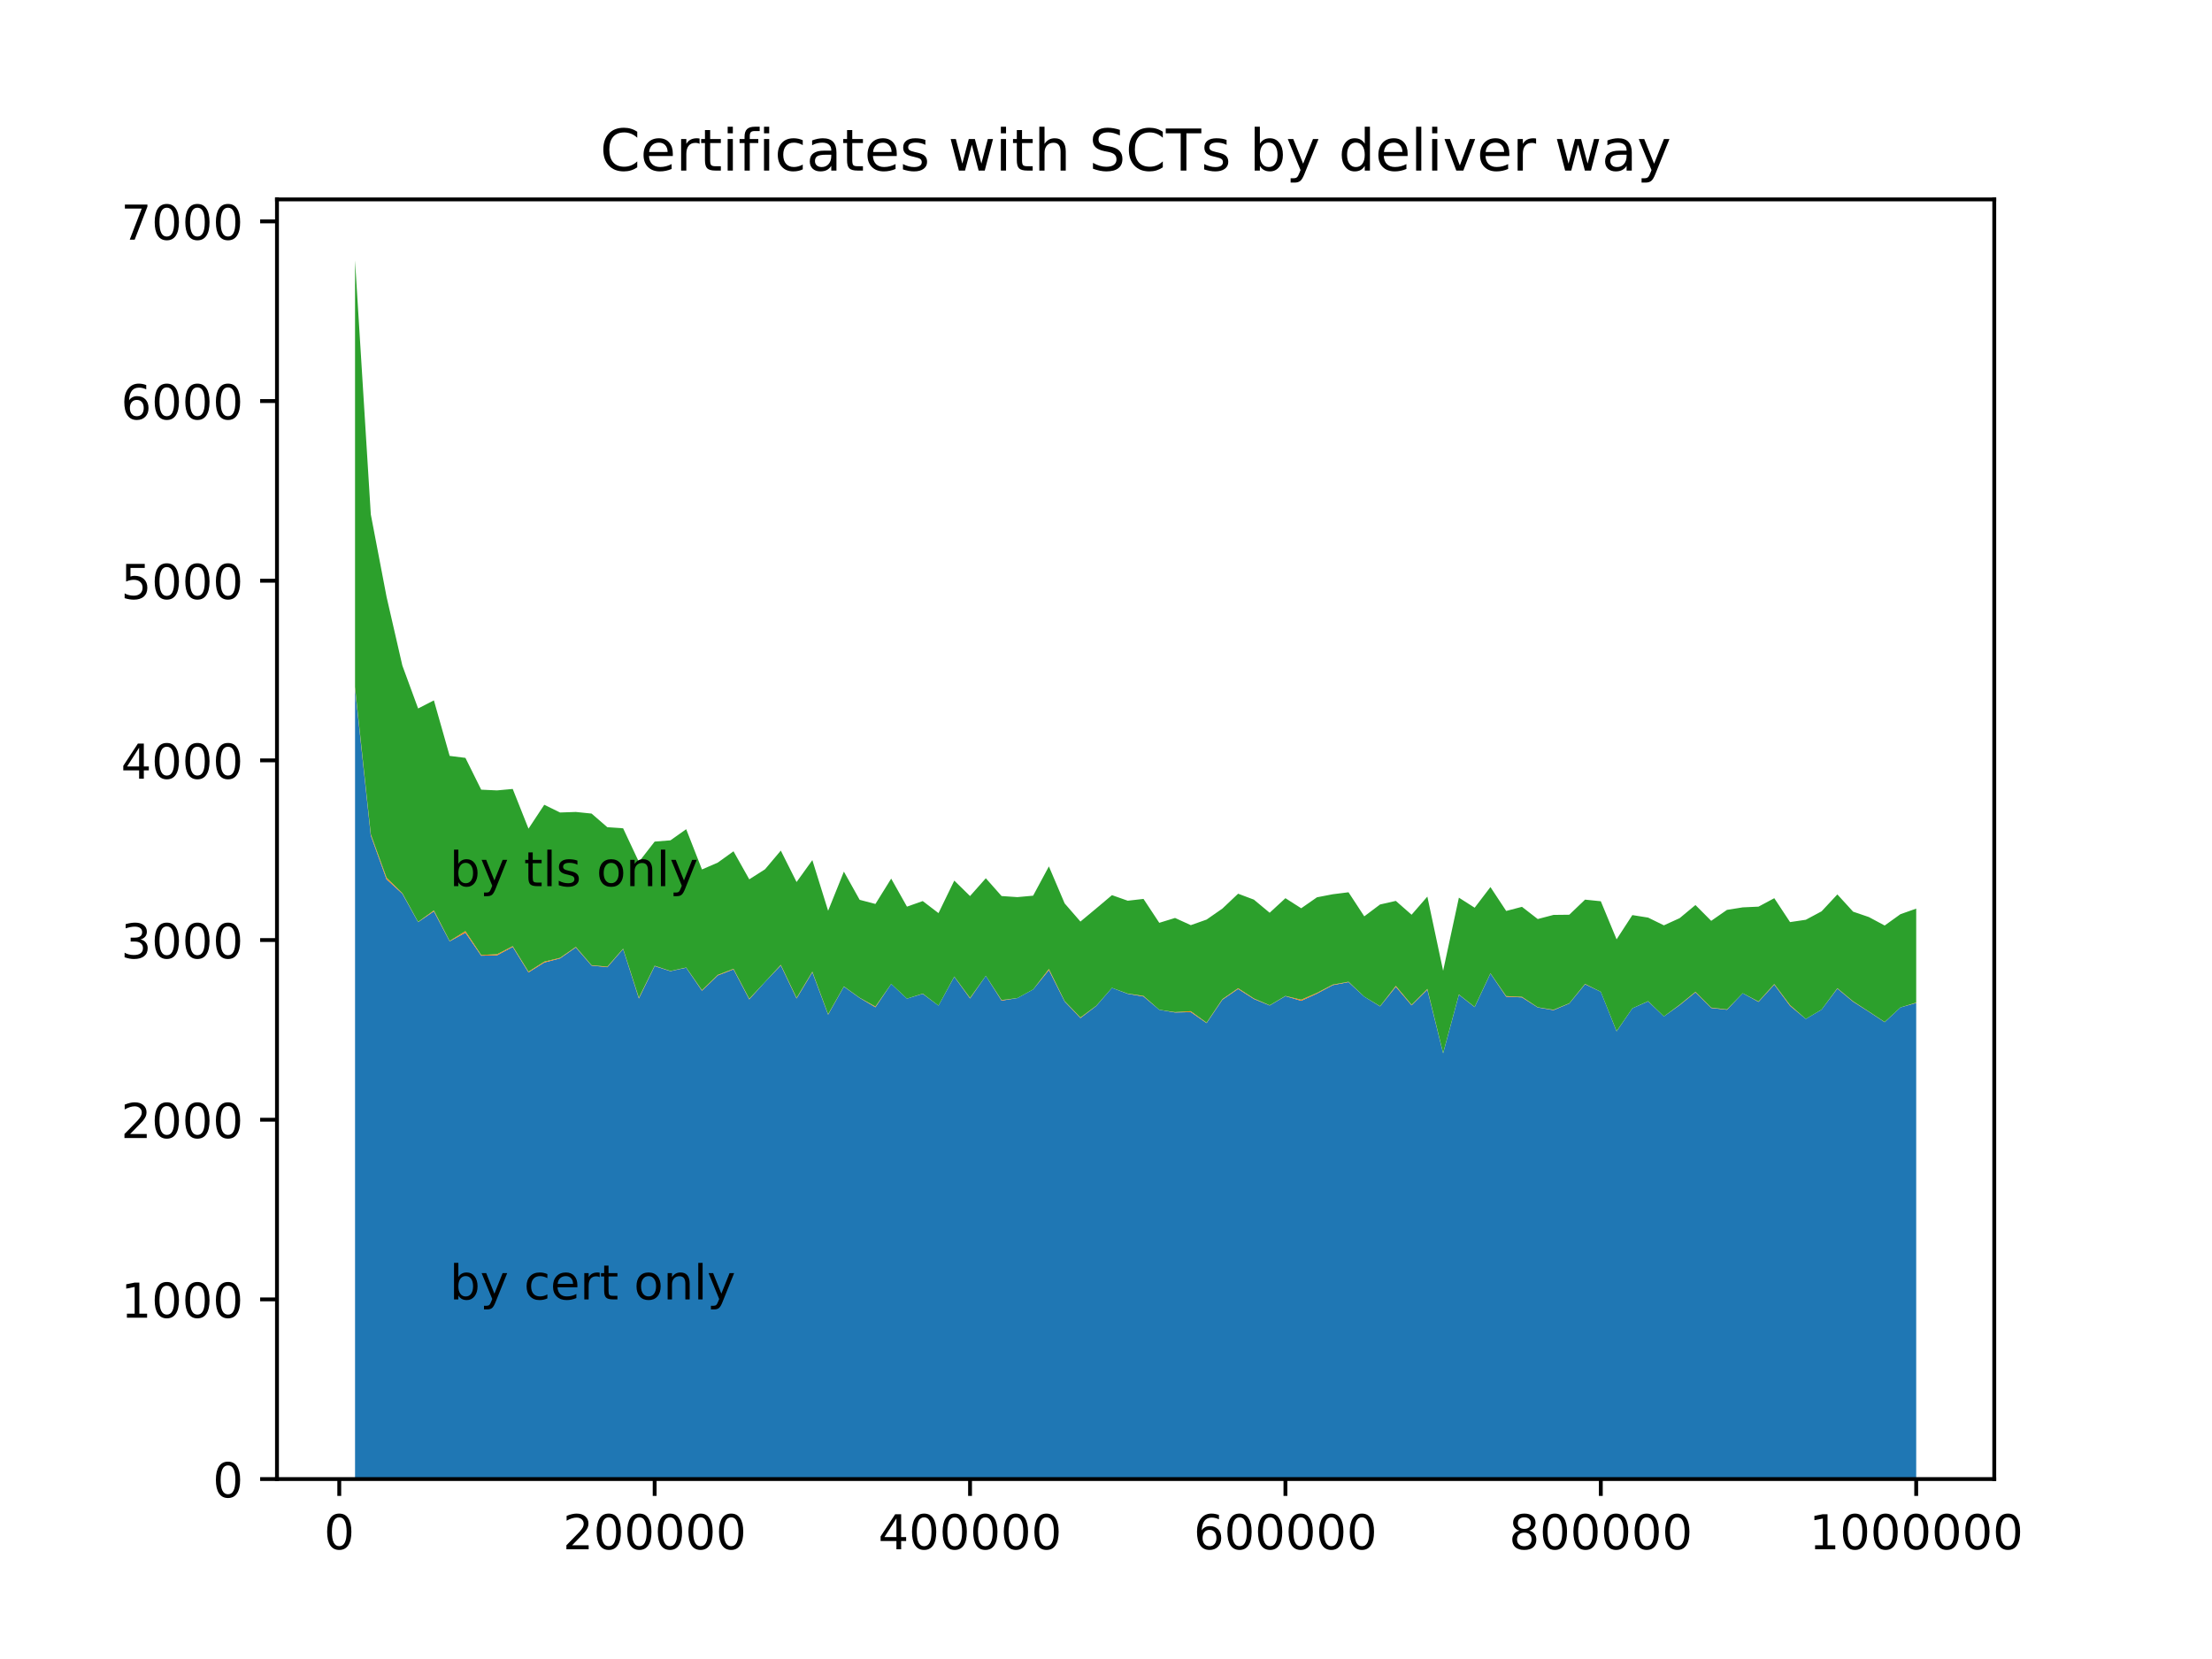 <?xml version="1.0" encoding="utf-8" standalone="no"?>
<!DOCTYPE svg PUBLIC "-//W3C//DTD SVG 1.1//EN"
  "http://www.w3.org/Graphics/SVG/1.1/DTD/svg11.dtd">
<!-- Created with matplotlib (http://matplotlib.org/) -->
<svg height="345pt" version="1.1" viewBox="0 0 460 345" width="460pt" xmlns="http://www.w3.org/2000/svg" xmlns:xlink="http://www.w3.org/1999/xlink">
 <defs>
  <style type="text/css">
*{stroke-linecap:butt;stroke-linejoin:round;}
  </style>
 </defs>
 <g id="figure_1">
  <g id="patch_1">
   <path d="M 0 345.6 
L 460.8 345.6 
L 460.8 0 
L 0 0 
z
" style="fill:#ffffff;"/>
  </g>
  <g id="axes_1">
   <g id="patch_2">
    <path d="M 57.6 307.584 
L 414.72 307.584 
L 414.72 41.472 
L 57.6 41.472 
z
" style="fill:#ffffff;"/>
   </g>
   <g id="PolyCollection_1">
    <path clip-path="url(#pc7111285ac)" d="M 73.833 143.182 
L 73.833 307.584 
L 77.112 307.584 
L 80.391 307.584 
L 83.671 307.584 
L 86.95 307.584 
L 90.229 307.584 
L 93.509 307.584 
L 96.788 307.584 
L 100.067 307.584 
L 103.347 307.584 
L 106.626 307.584 
L 109.905 307.584 
L 113.185 307.584 
L 116.464 307.584 
L 119.743 307.584 
L 123.023 307.584 
L 126.302 307.584 
L 129.581 307.584 
L 132.861 307.584 
L 136.14 307.584 
L 139.42 307.584 
L 142.699 307.584 
L 145.978 307.584 
L 149.258 307.584 
L 152.537 307.584 
L 155.816 307.584 
L 159.096 307.584 
L 162.375 307.584 
L 165.654 307.584 
L 168.934 307.584 
L 172.213 307.584 
L 175.492 307.584 
L 178.772 307.584 
L 182.051 307.584 
L 185.33 307.584 
L 188.61 307.584 
L 191.889 307.584 
L 195.168 307.584 
L 198.448 307.584 
L 201.727 307.584 
L 205.006 307.584 
L 208.286 307.584 
L 211.565 307.584 
L 214.844 307.584 
L 218.124 307.584 
L 221.403 307.584 
L 224.682 307.584 
L 227.962 307.584 
L 231.241 307.584 
L 234.52 307.584 
L 237.8 307.584 
L 241.079 307.584 
L 244.358 307.584 
L 247.638 307.584 
L 250.917 307.584 
L 254.196 307.584 
L 257.476 307.584 
L 260.755 307.584 
L 264.034 307.584 
L 267.314 307.584 
L 270.593 307.584 
L 273.872 307.584 
L 277.152 307.584 
L 280.431 307.584 
L 283.71 307.584 
L 286.99 307.584 
L 290.269 307.584 
L 293.548 307.584 
L 296.828 307.584 
L 300.107 307.584 
L 303.386 307.584 
L 306.666 307.584 
L 309.945 307.584 
L 313.224 307.584 
L 316.504 307.584 
L 319.783 307.584 
L 323.062 307.584 
L 326.342 307.584 
L 329.621 307.584 
L 332.9 307.584 
L 336.18 307.584 
L 339.459 307.584 
L 342.739 307.584 
L 346.018 307.584 
L 349.297 307.584 
L 352.577 307.584 
L 355.856 307.584 
L 359.135 307.584 
L 362.415 307.584 
L 365.694 307.584 
L 368.973 307.584 
L 372.253 307.584 
L 375.532 307.584 
L 378.811 307.584 
L 382.091 307.584 
L 385.37 307.584 
L 388.649 307.584 
L 391.929 307.584 
L 395.208 307.584 
L 398.487 307.584 
L 398.487 208.569 
L 398.487 208.569 
L 395.208 209.504 
L 391.929 212.567 
L 388.649 210.4 
L 385.37 208.308 
L 382.091 205.58 
L 378.811 209.952 
L 375.532 211.895 
L 372.253 209.167 
L 368.973 204.758 
L 365.694 208.345 
L 362.415 206.552 
L 359.135 209.989 
L 355.856 209.616 
L 352.577 206.365 
L 349.297 209.018 
L 346.018 211.372 
L 342.739 208.233 
L 339.459 209.69 
L 336.18 214.473 
L 332.9 206.253 
L 329.621 204.684 
L 326.342 208.681 
L 323.062 210.064 
L 319.783 209.504 
L 316.504 207.411 
L 313.224 207.262 
L 309.945 202.442 
L 306.666 209.429 
L 303.386 206.851 
L 300.107 219.031 
L 296.828 205.804 
L 293.548 209.055 
L 290.269 205.207 
L 286.99 209.279 
L 283.71 207.262 
L 280.431 204.235 
L 277.152 204.87 
L 273.872 206.626 
L 270.593 208.121 
L 267.314 207.15 
L 264.034 209.093 
L 260.755 207.747 
L 257.476 205.655 
L 254.196 207.897 
L 250.917 212.754 
L 247.638 210.475 
L 244.358 210.55 
L 241.079 209.989 
L 237.8 207.224 
L 234.52 206.664 
L 231.241 205.431 
L 227.962 209.205 
L 224.682 211.708 
L 221.403 208.27 
L 218.124 201.732 
L 214.844 205.767 
L 211.565 207.561 
L 208.286 208.084 
L 205.006 202.927 
L 201.727 207.635 
L 198.448 203.114 
L 195.168 209.13 
L 191.889 206.664 
L 188.61 207.673 
L 185.33 204.609 
L 182.051 209.466 
L 178.772 207.523 
L 175.492 205.169 
L 172.213 210.998 
L 168.934 202.18 
L 165.654 207.635 
L 162.375 200.76 
L 159.096 204.198 
L 155.816 207.822 
L 152.537 201.582 
L 149.258 202.853 
L 145.978 206.029 
L 142.699 201.246 
L 139.42 201.956 
L 136.14 200.91 
L 132.861 207.635 
L 129.581 197.36 
L 126.302 201.134 
L 123.023 200.798 
L 119.743 197.024 
L 116.464 199.303 
L 113.185 200.163 
L 109.905 202.218 
L 106.626 196.912 
L 103.347 198.668 
L 100.067 198.743 
L 96.788 193.96 
L 93.509 195.754 
L 90.229 189.514 
L 86.95 191.756 
L 83.671 185.852 
L 80.391 182.863 
L 77.112 173.746 
L 73.833 143.182 
z
" style="fill:#1f77b4;"/>
   </g>
   <g id="PolyCollection_2">
    <path clip-path="url(#pc7111285ac)" d="M 73.833 142.883 
L 73.833 143.182 
L 77.112 173.746 
L 80.391 182.863 
L 83.671 185.852 
L 86.95 191.756 
L 90.229 189.514 
L 93.509 195.754 
L 96.788 193.96 
L 100.067 198.743 
L 103.347 198.668 
L 106.626 196.912 
L 109.905 202.218 
L 113.185 200.163 
L 116.464 199.303 
L 119.743 197.024 
L 123.023 200.798 
L 126.302 201.134 
L 129.581 197.36 
L 132.861 207.635 
L 136.14 200.91 
L 139.42 201.956 
L 142.699 201.246 
L 145.978 206.029 
L 149.258 202.853 
L 152.537 201.582 
L 155.816 207.822 
L 159.096 204.198 
L 162.375 200.76 
L 165.654 207.635 
L 168.934 202.18 
L 172.213 210.998 
L 175.492 205.169 
L 178.772 207.523 
L 182.051 209.466 
L 185.33 204.609 
L 188.61 207.673 
L 191.889 206.664 
L 195.168 209.13 
L 198.448 203.114 
L 201.727 207.635 
L 205.006 202.927 
L 208.286 208.084 
L 211.565 207.561 
L 214.844 205.767 
L 218.124 201.732 
L 221.403 208.27 
L 224.682 211.708 
L 227.962 209.205 
L 231.241 205.431 
L 234.52 206.664 
L 237.8 207.224 
L 241.079 209.989 
L 244.358 210.55 
L 247.638 210.475 
L 250.917 212.754 
L 254.196 207.897 
L 257.476 205.655 
L 260.755 207.747 
L 264.034 209.093 
L 267.314 207.15 
L 270.593 208.121 
L 273.872 206.626 
L 277.152 204.87 
L 280.431 204.235 
L 283.71 207.262 
L 286.99 209.279 
L 290.269 205.207 
L 293.548 209.055 
L 296.828 205.804 
L 300.107 219.031 
L 303.386 206.851 
L 306.666 209.429 
L 309.945 202.442 
L 313.224 207.262 
L 316.504 207.411 
L 319.783 209.504 
L 323.062 210.064 
L 326.342 208.681 
L 329.621 204.684 
L 332.9 206.253 
L 336.18 214.473 
L 339.459 209.69 
L 342.739 208.233 
L 346.018 211.372 
L 349.297 209.018 
L 352.577 206.365 
L 355.856 209.616 
L 359.135 209.989 
L 362.415 206.552 
L 365.694 208.345 
L 368.973 204.758 
L 372.253 209.167 
L 375.532 211.895 
L 378.811 209.952 
L 382.091 205.58 
L 385.37 208.308 
L 388.649 210.4 
L 391.929 212.567 
L 395.208 209.504 
L 398.487 208.569 
L 398.487 208.495 
L 398.487 208.495 
L 395.208 209.504 
L 391.929 212.53 
L 388.649 210.363 
L 385.37 208.233 
L 382.091 205.506 
L 378.811 209.952 
L 375.532 211.895 
L 372.253 209.018 
L 368.973 204.646 
L 365.694 208.27 
L 362.415 206.552 
L 359.135 209.915 
L 355.856 209.541 
L 352.577 206.253 
L 349.297 208.943 
L 346.018 211.372 
L 342.739 208.196 
L 339.459 209.69 
L 336.18 214.436 
L 332.9 206.253 
L 329.621 204.609 
L 326.342 208.644 
L 323.062 209.989 
L 319.783 209.466 
L 316.504 207.299 
L 313.224 207.15 
L 309.945 202.404 
L 306.666 209.391 
L 303.386 206.813 
L 300.107 218.994 
L 296.828 205.655 
L 293.548 208.943 
L 290.269 205.02 
L 286.99 209.242 
L 283.71 207.262 
L 280.431 204.16 
L 277.152 204.758 
L 273.872 206.477 
L 270.593 207.897 
L 267.314 207.112 
L 264.034 209.055 
L 260.755 207.635 
L 257.476 205.506 
L 254.196 207.785 
L 250.917 212.679 
L 247.638 210.288 
L 244.358 210.475 
L 241.079 209.989 
L 237.8 207.112 
L 234.52 206.626 
L 231.241 205.431 
L 227.962 209.167 
L 224.682 211.596 
L 221.403 208.196 
L 218.124 201.508 
L 214.844 205.767 
L 211.565 207.561 
L 208.286 207.972 
L 205.006 202.927 
L 201.727 207.523 
L 198.448 203.077 
L 195.168 209.13 
L 191.889 206.626 
L 188.61 207.673 
L 185.33 204.609 
L 182.051 209.317 
L 178.772 207.486 
L 175.492 205.132 
L 172.213 210.923 
L 168.934 202.068 
L 165.654 207.523 
L 162.375 200.648 
L 159.096 204.198 
L 155.816 207.71 
L 152.537 201.47 
L 149.258 202.741 
L 145.978 205.917 
L 142.699 201.209 
L 139.42 201.919 
L 136.14 200.835 
L 132.861 207.486 
L 129.581 197.285 
L 126.302 201.022 
L 123.023 200.723 
L 119.743 196.912 
L 116.464 199.191 
L 113.185 199.976 
L 109.905 202.068 
L 106.626 196.762 
L 103.347 198.444 
L 100.067 198.593 
L 96.788 193.624 
L 93.509 195.679 
L 90.229 189.327 
L 86.95 191.718 
L 83.671 185.74 
L 80.391 182.527 
L 77.112 173.485 
L 73.833 142.883 
z
" style="fill:#ff7f0e;"/>
   </g>
   <g id="PolyCollection_3">
    <path clip-path="url(#pc7111285ac)" d="M 73.833 54.144 
L 73.833 142.883 
L 77.112 173.485 
L 80.391 182.527 
L 83.671 185.74 
L 86.95 191.718 
L 90.229 189.327 
L 93.509 195.679 
L 96.788 193.624 
L 100.067 198.593 
L 103.347 198.444 
L 106.626 196.762 
L 109.905 202.068 
L 113.185 199.976 
L 116.464 199.191 
L 119.743 196.912 
L 123.023 200.723 
L 126.302 201.022 
L 129.581 197.285 
L 132.861 207.486 
L 136.14 200.835 
L 139.42 201.919 
L 142.699 201.209 
L 145.978 205.917 
L 149.258 202.741 
L 152.537 201.47 
L 155.816 207.71 
L 159.096 204.198 
L 162.375 200.648 
L 165.654 207.523 
L 168.934 202.068 
L 172.213 210.923 
L 175.492 205.132 
L 178.772 207.486 
L 182.051 209.317 
L 185.33 204.609 
L 188.61 207.673 
L 191.889 206.626 
L 195.168 209.13 
L 198.448 203.077 
L 201.727 207.523 
L 205.006 202.927 
L 208.286 207.972 
L 211.565 207.561 
L 214.844 205.767 
L 218.124 201.508 
L 221.403 208.196 
L 224.682 211.596 
L 227.962 209.167 
L 231.241 205.431 
L 234.52 206.626 
L 237.8 207.112 
L 241.079 209.989 
L 244.358 210.475 
L 247.638 210.288 
L 250.917 212.679 
L 254.196 207.785 
L 257.476 205.506 
L 260.755 207.635 
L 264.034 209.055 
L 267.314 207.112 
L 270.593 207.897 
L 273.872 206.477 
L 277.152 204.758 
L 280.431 204.16 
L 283.71 207.262 
L 286.99 209.242 
L 290.269 205.02 
L 293.548 208.943 
L 296.828 205.655 
L 300.107 218.994 
L 303.386 206.813 
L 306.666 209.391 
L 309.945 202.404 
L 313.224 207.15 
L 316.504 207.299 
L 319.783 209.466 
L 323.062 209.989 
L 326.342 208.644 
L 329.621 204.609 
L 332.9 206.253 
L 336.18 214.436 
L 339.459 209.69 
L 342.739 208.196 
L 346.018 211.372 
L 349.297 208.943 
L 352.577 206.253 
L 355.856 209.541 
L 359.135 209.915 
L 362.415 206.552 
L 365.694 208.27 
L 368.973 204.646 
L 372.253 209.018 
L 375.532 211.895 
L 378.811 209.952 
L 382.091 205.506 
L 385.37 208.233 
L 388.649 210.363 
L 391.929 212.53 
L 395.208 209.504 
L 398.487 208.495 
L 398.487 188.953 
L 398.487 188.953 
L 395.208 190.112 
L 391.929 192.466 
L 388.649 190.709 
L 385.37 189.588 
L 382.091 186.002 
L 378.811 189.514 
L 375.532 191.27 
L 372.253 191.756 
L 368.973 186.786 
L 365.694 188.542 
L 362.415 188.692 
L 359.135 189.215 
L 355.856 191.494 
L 352.577 188.206 
L 349.297 190.934 
L 346.018 192.428 
L 342.739 190.822 
L 339.459 190.298 
L 336.18 195.343 
L 332.9 187.421 
L 329.621 187.085 
L 326.342 190.224 
L 323.062 190.261 
L 319.783 191.12 
L 316.504 188.58 
L 313.224 189.439 
L 309.945 184.47 
L 306.666 188.766 
L 303.386 186.674 
L 300.107 201.881 
L 296.828 186.45 
L 293.548 190.224 
L 290.269 187.347 
L 286.99 188.094 
L 283.71 190.56 
L 280.431 185.553 
L 277.152 185.964 
L 273.872 186.599 
L 270.593 188.879 
L 267.314 186.786 
L 264.034 189.813 
L 260.755 187.085 
L 257.476 185.852 
L 254.196 188.953 
L 250.917 191.233 
L 247.638 192.391 
L 244.358 190.896 
L 241.079 191.905 
L 237.8 186.936 
L 234.52 187.309 
L 231.241 186.151 
L 227.962 188.916 
L 224.682 191.644 
L 221.403 187.87 
L 218.124 180.173 
L 214.844 186.263 
L 211.565 186.562 
L 208.286 186.338 
L 205.006 182.639 
L 201.727 186.338 
L 198.448 183.125 
L 195.168 189.887 
L 191.889 187.384 
L 188.61 188.542 
L 185.33 182.714 
L 182.051 187.982 
L 178.772 187.122 
L 175.492 181.256 
L 172.213 189.402 
L 168.934 178.865 
L 165.654 183.423 
L 162.375 176.885 
L 159.096 180.771 
L 155.816 182.863 
L 152.537 177.034 
L 149.258 179.388 
L 145.978 180.808 
L 142.699 172.438 
L 139.42 174.755 
L 136.14 175.017 
L 132.861 179.239 
L 129.581 172.252 
L 126.302 172.027 
L 123.023 169.188 
L 119.743 168.851 
L 116.464 168.964 
L 113.185 167.357 
L 109.905 172.326 
L 106.626 164.069 
L 103.347 164.368 
L 100.067 164.218 
L 96.788 157.605 
L 93.509 157.194 
L 90.229 145.648 
L 86.95 147.33 
L 83.671 138.4 
L 80.391 124.127 
L 77.112 106.977 
L 73.833 54.144 
z
" style="fill:#2ca02c;"/>
   </g>
   <g id="matplotlib.axis_1">
    <g id="xtick_1">
     <g id="line2d_1">
      <defs>
       <path d="M 0 0 
L 0 3.5 
" id="mc1f8bf09ea" style="stroke:#000000;stroke-width:0.8;"/>
      </defs>
      <g>
       <use style="stroke:#000000;stroke-width:0.8;" x="70.553" xlink:href="#mc1f8bf09ea" y="307.584"/>
      </g>
     </g>
     <g id="text_1">
      <!-- 0 -->
      <defs>
       <path d="M 31.781 66.406 
Q 24.172 66.406 20.328 58.906 
Q 16.5 51.422 16.5 36.375 
Q 16.5 21.391 20.328 13.891 
Q 24.172 6.391 31.781 6.391 
Q 39.453 6.391 43.281 13.891 
Q 47.125 21.391 47.125 36.375 
Q 47.125 51.422 43.281 58.906 
Q 39.453 66.406 31.781 66.406 
z
M 31.781 74.219 
Q 44.047 74.219 50.516 64.516 
Q 56.984 54.828 56.984 36.375 
Q 56.984 17.969 50.516 8.266 
Q 44.047 -1.422 31.781 -1.422 
Q 19.531 -1.422 13.062 8.266 
Q 6.594 17.969 6.594 36.375 
Q 6.594 54.828 13.062 64.516 
Q 19.531 74.219 31.781 74.219 
z
" id="DejaVuSans-30"/>
      </defs>
      <g transform="translate(67.372 322.182)scale(0.1 -0.1)">
       <use xlink:href="#DejaVuSans-30"/>
      </g>
     </g>
    </g>
    <g id="xtick_2">
     <g id="line2d_2">
      <g>
       <use style="stroke:#000000;stroke-width:0.8;" x="136.14" xlink:href="#mc1f8bf09ea" y="307.584"/>
      </g>
     </g>
     <g id="text_2">
      <!-- 200000 -->
      <defs>
       <path d="M 19.188 8.297 
L 53.609 8.297 
L 53.609 0 
L 7.328 0 
L 7.328 8.297 
Q 12.938 14.109 22.625 23.891 
Q 32.328 33.688 34.812 36.531 
Q 39.547 41.844 41.422 45.531 
Q 43.312 49.219 43.312 52.781 
Q 43.312 58.594 39.234 62.25 
Q 35.156 65.922 28.609 65.922 
Q 23.969 65.922 18.812 64.312 
Q 13.672 62.703 7.812 59.422 
L 7.812 69.391 
Q 13.766 71.781 18.938 73 
Q 24.125 74.219 28.422 74.219 
Q 39.75 74.219 46.484 68.547 
Q 53.219 62.891 53.219 53.422 
Q 53.219 48.922 51.531 44.891 
Q 49.859 40.875 45.406 35.406 
Q 44.188 33.984 37.641 27.219 
Q 31.109 20.453 19.188 8.297 
z
" id="DejaVuSans-32"/>
      </defs>
      <g transform="translate(117.053 322.182)scale(0.1 -0.1)">
       <use xlink:href="#DejaVuSans-32"/>
       <use x="63.623" xlink:href="#DejaVuSans-30"/>
       <use x="127.246" xlink:href="#DejaVuSans-30"/>
       <use x="190.869" xlink:href="#DejaVuSans-30"/>
       <use x="254.492" xlink:href="#DejaVuSans-30"/>
       <use x="318.115" xlink:href="#DejaVuSans-30"/>
      </g>
     </g>
    </g>
    <g id="xtick_3">
     <g id="line2d_3">
      <g>
       <use style="stroke:#000000;stroke-width:0.8;" x="201.727" xlink:href="#mc1f8bf09ea" y="307.584"/>
      </g>
     </g>
     <g id="text_3">
      <!-- 400000 -->
      <defs>
       <path d="M 37.797 64.312 
L 12.891 25.391 
L 37.797 25.391 
z
M 35.203 72.906 
L 47.609 72.906 
L 47.609 25.391 
L 58.016 25.391 
L 58.016 17.188 
L 47.609 17.188 
L 47.609 0 
L 37.797 0 
L 37.797 17.188 
L 4.891 17.188 
L 4.891 26.703 
z
" id="DejaVuSans-34"/>
      </defs>
      <g transform="translate(182.639 322.182)scale(0.1 -0.1)">
       <use xlink:href="#DejaVuSans-34"/>
       <use x="63.623" xlink:href="#DejaVuSans-30"/>
       <use x="127.246" xlink:href="#DejaVuSans-30"/>
       <use x="190.869" xlink:href="#DejaVuSans-30"/>
       <use x="254.492" xlink:href="#DejaVuSans-30"/>
       <use x="318.115" xlink:href="#DejaVuSans-30"/>
      </g>
     </g>
    </g>
    <g id="xtick_4">
     <g id="line2d_4">
      <g>
       <use style="stroke:#000000;stroke-width:0.8;" x="267.314" xlink:href="#mc1f8bf09ea" y="307.584"/>
      </g>
     </g>
     <g id="text_4">
      <!-- 600000 -->
      <defs>
       <path d="M 33.016 40.375 
Q 26.375 40.375 22.484 35.828 
Q 18.609 31.297 18.609 23.391 
Q 18.609 15.531 22.484 10.953 
Q 26.375 6.391 33.016 6.391 
Q 39.656 6.391 43.531 10.953 
Q 47.406 15.531 47.406 23.391 
Q 47.406 31.297 43.531 35.828 
Q 39.656 40.375 33.016 40.375 
z
M 52.594 71.297 
L 52.594 62.312 
Q 48.875 64.062 45.094 64.984 
Q 41.312 65.922 37.594 65.922 
Q 27.828 65.922 22.672 59.328 
Q 17.531 52.734 16.797 39.406 
Q 19.672 43.656 24.016 45.922 
Q 28.375 48.188 33.594 48.188 
Q 44.578 48.188 50.953 41.516 
Q 57.328 34.859 57.328 23.391 
Q 57.328 12.156 50.688 5.359 
Q 44.047 -1.422 33.016 -1.422 
Q 20.359 -1.422 13.672 8.266 
Q 6.984 17.969 6.984 36.375 
Q 6.984 53.656 15.188 63.938 
Q 23.391 74.219 37.203 74.219 
Q 40.922 74.219 44.703 73.484 
Q 48.484 72.75 52.594 71.297 
z
" id="DejaVuSans-36"/>
      </defs>
      <g transform="translate(248.226 322.182)scale(0.1 -0.1)">
       <use xlink:href="#DejaVuSans-36"/>
       <use x="63.623" xlink:href="#DejaVuSans-30"/>
       <use x="127.246" xlink:href="#DejaVuSans-30"/>
       <use x="190.869" xlink:href="#DejaVuSans-30"/>
       <use x="254.492" xlink:href="#DejaVuSans-30"/>
       <use x="318.115" xlink:href="#DejaVuSans-30"/>
      </g>
     </g>
    </g>
    <g id="xtick_5">
     <g id="line2d_5">
      <g>
       <use style="stroke:#000000;stroke-width:0.8;" x="332.9" xlink:href="#mc1f8bf09ea" y="307.584"/>
      </g>
     </g>
     <g id="text_5">
      <!-- 800000 -->
      <defs>
       <path d="M 31.781 34.625 
Q 24.75 34.625 20.719 30.859 
Q 16.703 27.094 16.703 20.516 
Q 16.703 13.922 20.719 10.156 
Q 24.75 6.391 31.781 6.391 
Q 38.812 6.391 42.859 10.172 
Q 46.922 13.969 46.922 20.516 
Q 46.922 27.094 42.891 30.859 
Q 38.875 34.625 31.781 34.625 
z
M 21.922 38.812 
Q 15.578 40.375 12.031 44.719 
Q 8.5 49.078 8.5 55.328 
Q 8.5 64.062 14.719 69.141 
Q 20.953 74.219 31.781 74.219 
Q 42.672 74.219 48.875 69.141 
Q 55.078 64.062 55.078 55.328 
Q 55.078 49.078 51.531 44.719 
Q 48 40.375 41.703 38.812 
Q 48.828 37.156 52.797 32.312 
Q 56.781 27.484 56.781 20.516 
Q 56.781 9.906 50.312 4.234 
Q 43.844 -1.422 31.781 -1.422 
Q 19.734 -1.422 13.25 4.234 
Q 6.781 9.906 6.781 20.516 
Q 6.781 27.484 10.781 32.312 
Q 14.797 37.156 21.922 38.812 
z
M 18.312 54.391 
Q 18.312 48.734 21.844 45.562 
Q 25.391 42.391 31.781 42.391 
Q 38.141 42.391 41.719 45.562 
Q 45.312 48.734 45.312 54.391 
Q 45.312 60.062 41.719 63.234 
Q 38.141 66.406 31.781 66.406 
Q 25.391 66.406 21.844 63.234 
Q 18.312 60.062 18.312 54.391 
z
" id="DejaVuSans-38"/>
      </defs>
      <g transform="translate(313.813 322.182)scale(0.1 -0.1)">
       <use xlink:href="#DejaVuSans-38"/>
       <use x="63.623" xlink:href="#DejaVuSans-30"/>
       <use x="127.246" xlink:href="#DejaVuSans-30"/>
       <use x="190.869" xlink:href="#DejaVuSans-30"/>
       <use x="254.492" xlink:href="#DejaVuSans-30"/>
       <use x="318.115" xlink:href="#DejaVuSans-30"/>
      </g>
     </g>
    </g>
    <g id="xtick_6">
     <g id="line2d_6">
      <g>
       <use style="stroke:#000000;stroke-width:0.8;" x="398.487" xlink:href="#mc1f8bf09ea" y="307.584"/>
      </g>
     </g>
     <g id="text_6">
      <!-- 1000000 -->
      <defs>
       <path d="M 12.406 8.297 
L 28.516 8.297 
L 28.516 63.922 
L 10.984 60.406 
L 10.984 69.391 
L 28.422 72.906 
L 38.281 72.906 
L 38.281 8.297 
L 54.391 8.297 
L 54.391 0 
L 12.406 0 
z
" id="DejaVuSans-31"/>
      </defs>
      <g transform="translate(376.219 322.182)scale(0.1 -0.1)">
       <use xlink:href="#DejaVuSans-31"/>
       <use x="63.623" xlink:href="#DejaVuSans-30"/>
       <use x="127.246" xlink:href="#DejaVuSans-30"/>
       <use x="190.869" xlink:href="#DejaVuSans-30"/>
       <use x="254.492" xlink:href="#DejaVuSans-30"/>
       <use x="318.115" xlink:href="#DejaVuSans-30"/>
       <use x="381.738" xlink:href="#DejaVuSans-30"/>
      </g>
     </g>
    </g>
   </g>
   <g id="matplotlib.axis_2">
    <g id="ytick_1">
     <g id="line2d_7">
      <defs>
       <path d="M 0 0 
L -3.5 0 
" id="m8c3057bb93" style="stroke:#000000;stroke-width:0.8;"/>
      </defs>
      <g>
       <use style="stroke:#000000;stroke-width:0.8;" x="57.6" xlink:href="#m8c3057bb93" y="307.584"/>
      </g>
     </g>
     <g id="text_7">
      <!-- 0 -->
      <g transform="translate(44.237 311.383)scale(0.1 -0.1)">
       <use xlink:href="#DejaVuSans-30"/>
      </g>
     </g>
    </g>
    <g id="ytick_2">
     <g id="line2d_8">
      <g>
       <use style="stroke:#000000;stroke-width:0.8;" x="57.6" xlink:href="#m8c3057bb93" y="270.22"/>
      </g>
     </g>
     <g id="text_8">
      <!-- 1000 -->
      <g transform="translate(25.15 274.019)scale(0.1 -0.1)">
       <use xlink:href="#DejaVuSans-31"/>
       <use x="63.623" xlink:href="#DejaVuSans-30"/>
       <use x="127.246" xlink:href="#DejaVuSans-30"/>
       <use x="190.869" xlink:href="#DejaVuSans-30"/>
      </g>
     </g>
    </g>
    <g id="ytick_3">
     <g id="line2d_9">
      <g>
       <use style="stroke:#000000;stroke-width:0.8;" x="57.6" xlink:href="#m8c3057bb93" y="232.856"/>
      </g>
     </g>
     <g id="text_9">
      <!-- 2000 -->
      <g transform="translate(25.15 236.655)scale(0.1 -0.1)">
       <use xlink:href="#DejaVuSans-32"/>
       <use x="63.623" xlink:href="#DejaVuSans-30"/>
       <use x="127.246" xlink:href="#DejaVuSans-30"/>
       <use x="190.869" xlink:href="#DejaVuSans-30"/>
      </g>
     </g>
    </g>
    <g id="ytick_4">
     <g id="line2d_10">
      <g>
       <use style="stroke:#000000;stroke-width:0.8;" x="57.6" xlink:href="#m8c3057bb93" y="195.492"/>
      </g>
     </g>
     <g id="text_10">
      <!-- 3000 -->
      <defs>
       <path d="M 40.578 39.312 
Q 47.656 37.797 51.625 33 
Q 55.609 28.219 55.609 21.188 
Q 55.609 10.406 48.188 4.484 
Q 40.766 -1.422 27.094 -1.422 
Q 22.516 -1.422 17.656 -0.516 
Q 12.797 0.391 7.625 2.203 
L 7.625 11.719 
Q 11.719 9.328 16.594 8.109 
Q 21.484 6.891 26.812 6.891 
Q 36.078 6.891 40.938 10.547 
Q 45.797 14.203 45.797 21.188 
Q 45.797 27.641 41.281 31.266 
Q 36.766 34.906 28.719 34.906 
L 20.219 34.906 
L 20.219 43.016 
L 29.109 43.016 
Q 36.375 43.016 40.234 45.922 
Q 44.094 48.828 44.094 54.297 
Q 44.094 59.906 40.109 62.906 
Q 36.141 65.922 28.719 65.922 
Q 24.656 65.922 20.016 65.031 
Q 15.375 64.156 9.812 62.312 
L 9.812 71.094 
Q 15.438 72.656 20.344 73.438 
Q 25.25 74.219 29.594 74.219 
Q 40.828 74.219 47.359 69.109 
Q 53.906 64.016 53.906 55.328 
Q 53.906 49.266 50.438 45.094 
Q 46.969 40.922 40.578 39.312 
z
" id="DejaVuSans-33"/>
      </defs>
      <g transform="translate(25.15 199.291)scale(0.1 -0.1)">
       <use xlink:href="#DejaVuSans-33"/>
       <use x="63.623" xlink:href="#DejaVuSans-30"/>
       <use x="127.246" xlink:href="#DejaVuSans-30"/>
       <use x="190.869" xlink:href="#DejaVuSans-30"/>
      </g>
     </g>
    </g>
    <g id="ytick_5">
     <g id="line2d_11">
      <g>
       <use style="stroke:#000000;stroke-width:0.8;" x="57.6" xlink:href="#m8c3057bb93" y="158.128"/>
      </g>
     </g>
     <g id="text_11">
      <!-- 4000 -->
      <g transform="translate(25.15 161.927)scale(0.1 -0.1)">
       <use xlink:href="#DejaVuSans-34"/>
       <use x="63.623" xlink:href="#DejaVuSans-30"/>
       <use x="127.246" xlink:href="#DejaVuSans-30"/>
       <use x="190.869" xlink:href="#DejaVuSans-30"/>
      </g>
     </g>
    </g>
    <g id="ytick_6">
     <g id="line2d_12">
      <g>
       <use style="stroke:#000000;stroke-width:0.8;" x="57.6" xlink:href="#m8c3057bb93" y="120.764"/>
      </g>
     </g>
     <g id="text_12">
      <!-- 5000 -->
      <defs>
       <path d="M 10.797 72.906 
L 49.516 72.906 
L 49.516 64.594 
L 19.828 64.594 
L 19.828 46.734 
Q 21.969 47.469 24.109 47.828 
Q 26.266 48.188 28.422 48.188 
Q 40.625 48.188 47.75 41.5 
Q 54.891 34.812 54.891 23.391 
Q 54.891 11.625 47.562 5.094 
Q 40.234 -1.422 26.906 -1.422 
Q 22.312 -1.422 17.547 -0.641 
Q 12.797 0.141 7.719 1.703 
L 7.719 11.625 
Q 12.109 9.234 16.797 8.062 
Q 21.484 6.891 26.703 6.891 
Q 35.156 6.891 40.078 11.328 
Q 45.016 15.766 45.016 23.391 
Q 45.016 31 40.078 35.438 
Q 35.156 39.891 26.703 39.891 
Q 22.75 39.891 18.812 39.016 
Q 14.891 38.141 10.797 36.281 
z
" id="DejaVuSans-35"/>
      </defs>
      <g transform="translate(25.15 124.563)scale(0.1 -0.1)">
       <use xlink:href="#DejaVuSans-35"/>
       <use x="63.623" xlink:href="#DejaVuSans-30"/>
       <use x="127.246" xlink:href="#DejaVuSans-30"/>
       <use x="190.869" xlink:href="#DejaVuSans-30"/>
      </g>
     </g>
    </g>
    <g id="ytick_7">
     <g id="line2d_13">
      <g>
       <use style="stroke:#000000;stroke-width:0.8;" x="57.6" xlink:href="#m8c3057bb93" y="83.4"/>
      </g>
     </g>
     <g id="text_13">
      <!-- 6000 -->
      <g transform="translate(25.15 87.199)scale(0.1 -0.1)">
       <use xlink:href="#DejaVuSans-36"/>
       <use x="63.623" xlink:href="#DejaVuSans-30"/>
       <use x="127.246" xlink:href="#DejaVuSans-30"/>
       <use x="190.869" xlink:href="#DejaVuSans-30"/>
      </g>
     </g>
    </g>
    <g id="ytick_8">
     <g id="line2d_14">
      <g>
       <use style="stroke:#000000;stroke-width:0.8;" x="57.6" xlink:href="#m8c3057bb93" y="46.036"/>
      </g>
     </g>
     <g id="text_14">
      <!-- 7000 -->
      <defs>
       <path d="M 8.203 72.906 
L 55.078 72.906 
L 55.078 68.703 
L 28.609 0 
L 18.312 0 
L 43.219 64.594 
L 8.203 64.594 
z
" id="DejaVuSans-37"/>
      </defs>
      <g transform="translate(25.15 49.835)scale(0.1 -0.1)">
       <use xlink:href="#DejaVuSans-37"/>
       <use x="63.623" xlink:href="#DejaVuSans-30"/>
       <use x="127.246" xlink:href="#DejaVuSans-30"/>
       <use x="190.869" xlink:href="#DejaVuSans-30"/>
      </g>
     </g>
    </g>
   </g>
   <g id="patch_3">
    <path d="M 57.6 307.584 
L 57.6 41.472 
" style="fill:none;stroke:#000000;stroke-linecap:square;stroke-linejoin:miter;stroke-width:0.8;"/>
   </g>
   <g id="patch_4">
    <path d="M 414.72 307.584 
L 414.72 41.472 
" style="fill:none;stroke:#000000;stroke-linecap:square;stroke-linejoin:miter;stroke-width:0.8;"/>
   </g>
   <g id="patch_5">
    <path d="M 57.6 307.584 
L 414.72 307.584 
" style="fill:none;stroke:#000000;stroke-linecap:square;stroke-linejoin:miter;stroke-width:0.8;"/>
   </g>
   <g id="patch_6">
    <path d="M 57.6 41.472 
L 414.72 41.472 
" style="fill:none;stroke:#000000;stroke-linecap:square;stroke-linejoin:miter;stroke-width:0.8;"/>
   </g>
   <g id="text_15">
    <!-- by cert only -->
    <defs>
     <path d="M 48.688 27.297 
Q 48.688 37.203 44.609 42.844 
Q 40.531 48.484 33.406 48.484 
Q 26.266 48.484 22.188 42.844 
Q 18.109 37.203 18.109 27.297 
Q 18.109 17.391 22.188 11.75 
Q 26.266 6.109 33.406 6.109 
Q 40.531 6.109 44.609 11.75 
Q 48.688 17.391 48.688 27.297 
z
M 18.109 46.391 
Q 20.953 51.266 25.266 53.625 
Q 29.594 56 35.594 56 
Q 45.562 56 51.781 48.094 
Q 58.016 40.188 58.016 27.297 
Q 58.016 14.406 51.781 6.484 
Q 45.562 -1.422 35.594 -1.422 
Q 29.594 -1.422 25.266 0.953 
Q 20.953 3.328 18.109 8.203 
L 18.109 0 
L 9.078 0 
L 9.078 75.984 
L 18.109 75.984 
z
" id="DejaVuSans-62"/>
     <path d="M 32.172 -5.078 
Q 28.375 -14.844 24.75 -17.812 
Q 21.141 -20.797 15.094 -20.797 
L 7.906 -20.797 
L 7.906 -13.281 
L 13.188 -13.281 
Q 16.891 -13.281 18.938 -11.516 
Q 21 -9.766 23.484 -3.219 
L 25.094 0.875 
L 2.984 54.688 
L 12.5 54.688 
L 29.594 11.922 
L 46.688 54.688 
L 56.203 54.688 
z
" id="DejaVuSans-79"/>
     <path id="DejaVuSans-20"/>
     <path d="M 48.781 52.594 
L 48.781 44.188 
Q 44.969 46.297 41.141 47.344 
Q 37.312 48.391 33.406 48.391 
Q 24.656 48.391 19.812 42.844 
Q 14.984 37.312 14.984 27.297 
Q 14.984 17.281 19.812 11.734 
Q 24.656 6.203 33.406 6.203 
Q 37.312 6.203 41.141 7.25 
Q 44.969 8.297 48.781 10.406 
L 48.781 2.094 
Q 45.016 0.344 40.984 -0.531 
Q 36.969 -1.422 32.422 -1.422 
Q 20.062 -1.422 12.781 6.344 
Q 5.516 14.109 5.516 27.297 
Q 5.516 40.672 12.859 48.328 
Q 20.219 56 33.016 56 
Q 37.156 56 41.109 55.141 
Q 45.062 54.297 48.781 52.594 
z
" id="DejaVuSans-63"/>
     <path d="M 56.203 29.594 
L 56.203 25.203 
L 14.891 25.203 
Q 15.484 15.922 20.484 11.062 
Q 25.484 6.203 34.422 6.203 
Q 39.594 6.203 44.453 7.469 
Q 49.312 8.734 54.109 11.281 
L 54.109 2.781 
Q 49.266 0.734 44.188 -0.344 
Q 39.109 -1.422 33.891 -1.422 
Q 20.797 -1.422 13.156 6.188 
Q 5.516 13.812 5.516 26.812 
Q 5.516 40.234 12.766 48.109 
Q 20.016 56 32.328 56 
Q 43.359 56 49.781 48.891 
Q 56.203 41.797 56.203 29.594 
z
M 47.219 32.234 
Q 47.125 39.594 43.094 43.984 
Q 39.062 48.391 32.422 48.391 
Q 24.906 48.391 20.391 44.141 
Q 15.875 39.891 15.188 32.172 
z
" id="DejaVuSans-65"/>
     <path d="M 41.109 46.297 
Q 39.594 47.172 37.812 47.578 
Q 36.031 48 33.891 48 
Q 26.266 48 22.188 43.047 
Q 18.109 38.094 18.109 28.812 
L 18.109 0 
L 9.078 0 
L 9.078 54.688 
L 18.109 54.688 
L 18.109 46.188 
Q 20.953 51.172 25.484 53.578 
Q 30.031 56 36.531 56 
Q 37.453 56 38.578 55.875 
Q 39.703 55.766 41.062 55.516 
z
" id="DejaVuSans-72"/>
     <path d="M 18.312 70.219 
L 18.312 54.688 
L 36.812 54.688 
L 36.812 47.703 
L 18.312 47.703 
L 18.312 18.016 
Q 18.312 11.328 20.141 9.422 
Q 21.969 7.516 27.594 7.516 
L 36.812 7.516 
L 36.812 0 
L 27.594 0 
Q 17.188 0 13.234 3.875 
Q 9.281 7.766 9.281 18.016 
L 9.281 47.703 
L 2.688 47.703 
L 2.688 54.688 
L 9.281 54.688 
L 9.281 70.219 
z
" id="DejaVuSans-74"/>
     <path d="M 30.609 48.391 
Q 23.391 48.391 19.188 42.75 
Q 14.984 37.109 14.984 27.297 
Q 14.984 17.484 19.156 11.844 
Q 23.344 6.203 30.609 6.203 
Q 37.797 6.203 41.984 11.859 
Q 46.188 17.531 46.188 27.297 
Q 46.188 37.016 41.984 42.703 
Q 37.797 48.391 30.609 48.391 
z
M 30.609 56 
Q 42.328 56 49.016 48.375 
Q 55.719 40.766 55.719 27.297 
Q 55.719 13.875 49.016 6.219 
Q 42.328 -1.422 30.609 -1.422 
Q 18.844 -1.422 12.172 6.219 
Q 5.516 13.875 5.516 27.297 
Q 5.516 40.766 12.172 48.375 
Q 18.844 56 30.609 56 
z
" id="DejaVuSans-6f"/>
     <path d="M 54.891 33.016 
L 54.891 0 
L 45.906 0 
L 45.906 32.719 
Q 45.906 40.484 42.875 44.328 
Q 39.844 48.188 33.797 48.188 
Q 26.516 48.188 22.312 43.547 
Q 18.109 38.922 18.109 30.906 
L 18.109 0 
L 9.078 0 
L 9.078 54.688 
L 18.109 54.688 
L 18.109 46.188 
Q 21.344 51.125 25.703 53.562 
Q 30.078 56 35.797 56 
Q 45.219 56 50.047 50.172 
Q 54.891 44.344 54.891 33.016 
z
" id="DejaVuSans-6e"/>
     <path d="M 9.422 75.984 
L 18.406 75.984 
L 18.406 0 
L 9.422 0 
z
" id="DejaVuSans-6c"/>
    </defs>
    <g transform="translate(93.509 270.22)scale(0.1 -0.1)">
     <use xlink:href="#DejaVuSans-62"/>
     <use x="63.477" xlink:href="#DejaVuSans-79"/>
     <use x="122.656" xlink:href="#DejaVuSans-20"/>
     <use x="154.443" xlink:href="#DejaVuSans-63"/>
     <use x="209.424" xlink:href="#DejaVuSans-65"/>
     <use x="270.947" xlink:href="#DejaVuSans-72"/>
     <use x="312.061" xlink:href="#DejaVuSans-74"/>
     <use x="351.27" xlink:href="#DejaVuSans-20"/>
     <use x="383.057" xlink:href="#DejaVuSans-6f"/>
     <use x="444.238" xlink:href="#DejaVuSans-6e"/>
     <use x="507.617" xlink:href="#DejaVuSans-6c"/>
     <use x="535.4" xlink:href="#DejaVuSans-79"/>
    </g>
   </g>
   <g id="text_16">
    <!-- by tls only -->
    <defs>
     <path d="M 44.281 53.078 
L 44.281 44.578 
Q 40.484 46.531 36.375 47.5 
Q 32.281 48.484 27.875 48.484 
Q 21.188 48.484 17.844 46.438 
Q 14.5 44.391 14.5 40.281 
Q 14.5 37.156 16.891 35.375 
Q 19.281 33.594 26.516 31.984 
L 29.594 31.297 
Q 39.156 29.25 43.188 25.516 
Q 47.219 21.781 47.219 15.094 
Q 47.219 7.469 41.188 3.016 
Q 35.156 -1.422 24.609 -1.422 
Q 20.219 -1.422 15.453 -0.562 
Q 10.688 0.297 5.422 2 
L 5.422 11.281 
Q 10.406 8.688 15.234 7.391 
Q 20.062 6.109 24.812 6.109 
Q 31.156 6.109 34.562 8.281 
Q 37.984 10.453 37.984 14.406 
Q 37.984 18.062 35.516 20.016 
Q 33.062 21.969 24.703 23.781 
L 21.578 24.516 
Q 13.234 26.266 9.516 29.906 
Q 5.812 33.547 5.812 39.891 
Q 5.812 47.609 11.281 51.797 
Q 16.75 56 26.812 56 
Q 31.781 56 36.172 55.266 
Q 40.578 54.547 44.281 53.078 
z
" id="DejaVuSans-73"/>
    </defs>
    <g transform="translate(93.509 184.283)scale(0.1 -0.1)">
     <use xlink:href="#DejaVuSans-62"/>
     <use x="63.477" xlink:href="#DejaVuSans-79"/>
     <use x="122.656" xlink:href="#DejaVuSans-20"/>
     <use x="154.443" xlink:href="#DejaVuSans-74"/>
     <use x="193.652" xlink:href="#DejaVuSans-6c"/>
     <use x="221.436" xlink:href="#DejaVuSans-73"/>
     <use x="273.535" xlink:href="#DejaVuSans-20"/>
     <use x="305.322" xlink:href="#DejaVuSans-6f"/>
     <use x="366.504" xlink:href="#DejaVuSans-6e"/>
     <use x="429.883" xlink:href="#DejaVuSans-6c"/>
     <use x="457.666" xlink:href="#DejaVuSans-79"/>
    </g>
   </g>
   <g id="text_17">
    <!-- Certificates with SCTs by deliver way -->
    <defs>
     <path d="M 64.406 67.281 
L 64.406 56.891 
Q 59.422 61.531 53.781 63.812 
Q 48.141 66.109 41.797 66.109 
Q 29.297 66.109 22.656 58.469 
Q 16.016 50.828 16.016 36.375 
Q 16.016 21.969 22.656 14.328 
Q 29.297 6.688 41.797 6.688 
Q 48.141 6.688 53.781 8.984 
Q 59.422 11.281 64.406 15.922 
L 64.406 5.609 
Q 59.234 2.094 53.438 0.328 
Q 47.656 -1.422 41.219 -1.422 
Q 24.656 -1.422 15.125 8.703 
Q 5.609 18.844 5.609 36.375 
Q 5.609 53.953 15.125 64.078 
Q 24.656 74.219 41.219 74.219 
Q 47.75 74.219 53.531 72.484 
Q 59.328 70.75 64.406 67.281 
z
" id="DejaVuSans-43"/>
     <path d="M 9.422 54.688 
L 18.406 54.688 
L 18.406 0 
L 9.422 0 
z
M 9.422 75.984 
L 18.406 75.984 
L 18.406 64.594 
L 9.422 64.594 
z
" id="DejaVuSans-69"/>
     <path d="M 37.109 75.984 
L 37.109 68.5 
L 28.516 68.5 
Q 23.688 68.5 21.797 66.547 
Q 19.922 64.594 19.922 59.516 
L 19.922 54.688 
L 34.719 54.688 
L 34.719 47.703 
L 19.922 47.703 
L 19.922 0 
L 10.891 0 
L 10.891 47.703 
L 2.297 47.703 
L 2.297 54.688 
L 10.891 54.688 
L 10.891 58.5 
Q 10.891 67.625 15.141 71.797 
Q 19.391 75.984 28.609 75.984 
z
" id="DejaVuSans-66"/>
     <path d="M 34.281 27.484 
Q 23.391 27.484 19.188 25 
Q 14.984 22.516 14.984 16.5 
Q 14.984 11.719 18.141 8.906 
Q 21.297 6.109 26.703 6.109 
Q 34.188 6.109 38.703 11.406 
Q 43.219 16.703 43.219 25.484 
L 43.219 27.484 
z
M 52.203 31.203 
L 52.203 0 
L 43.219 0 
L 43.219 8.297 
Q 40.141 3.328 35.547 0.953 
Q 30.953 -1.422 24.312 -1.422 
Q 15.922 -1.422 10.953 3.297 
Q 6 8.016 6 15.922 
Q 6 25.141 12.172 29.828 
Q 18.359 34.516 30.609 34.516 
L 43.219 34.516 
L 43.219 35.406 
Q 43.219 41.609 39.141 45 
Q 35.062 48.391 27.688 48.391 
Q 23 48.391 18.547 47.266 
Q 14.109 46.141 10.016 43.891 
L 10.016 52.203 
Q 14.938 54.109 19.578 55.047 
Q 24.219 56 28.609 56 
Q 40.484 56 46.344 49.844 
Q 52.203 43.703 52.203 31.203 
z
" id="DejaVuSans-61"/>
     <path d="M 4.203 54.688 
L 13.188 54.688 
L 24.422 12.016 
L 35.594 54.688 
L 46.188 54.688 
L 57.422 12.016 
L 68.609 54.688 
L 77.594 54.688 
L 63.281 0 
L 52.688 0 
L 40.922 44.828 
L 29.109 0 
L 18.5 0 
z
" id="DejaVuSans-77"/>
     <path d="M 54.891 33.016 
L 54.891 0 
L 45.906 0 
L 45.906 32.719 
Q 45.906 40.484 42.875 44.328 
Q 39.844 48.188 33.797 48.188 
Q 26.516 48.188 22.312 43.547 
Q 18.109 38.922 18.109 30.906 
L 18.109 0 
L 9.078 0 
L 9.078 75.984 
L 18.109 75.984 
L 18.109 46.188 
Q 21.344 51.125 25.703 53.562 
Q 30.078 56 35.797 56 
Q 45.219 56 50.047 50.172 
Q 54.891 44.344 54.891 33.016 
z
" id="DejaVuSans-68"/>
     <path d="M 53.516 70.516 
L 53.516 60.891 
Q 47.906 63.578 42.922 64.891 
Q 37.938 66.219 33.297 66.219 
Q 25.25 66.219 20.875 63.094 
Q 16.5 59.969 16.5 54.203 
Q 16.5 49.359 19.406 46.891 
Q 22.312 44.438 30.422 42.922 
L 36.375 41.703 
Q 47.406 39.594 52.656 34.297 
Q 57.906 29 57.906 20.125 
Q 57.906 9.516 50.797 4.047 
Q 43.703 -1.422 29.984 -1.422 
Q 24.812 -1.422 18.969 -0.25 
Q 13.141 0.922 6.891 3.219 
L 6.891 13.375 
Q 12.891 10.016 18.656 8.297 
Q 24.422 6.594 29.984 6.594 
Q 38.422 6.594 43.016 9.906 
Q 47.609 13.234 47.609 19.391 
Q 47.609 24.75 44.312 27.781 
Q 41.016 30.812 33.5 32.328 
L 27.484 33.5 
Q 16.453 35.688 11.516 40.375 
Q 6.594 45.062 6.594 53.422 
Q 6.594 63.094 13.406 68.656 
Q 20.219 74.219 32.172 74.219 
Q 37.312 74.219 42.625 73.281 
Q 47.953 72.359 53.516 70.516 
z
" id="DejaVuSans-53"/>
     <path d="M -0.297 72.906 
L 61.375 72.906 
L 61.375 64.594 
L 35.5 64.594 
L 35.5 0 
L 25.594 0 
L 25.594 64.594 
L -0.297 64.594 
z
" id="DejaVuSans-54"/>
     <path d="M 45.406 46.391 
L 45.406 75.984 
L 54.391 75.984 
L 54.391 0 
L 45.406 0 
L 45.406 8.203 
Q 42.578 3.328 38.25 0.953 
Q 33.938 -1.422 27.875 -1.422 
Q 17.969 -1.422 11.734 6.484 
Q 5.516 14.406 5.516 27.297 
Q 5.516 40.188 11.734 48.094 
Q 17.969 56 27.875 56 
Q 33.938 56 38.25 53.625 
Q 42.578 51.266 45.406 46.391 
z
M 14.797 27.297 
Q 14.797 17.391 18.875 11.75 
Q 22.953 6.109 30.078 6.109 
Q 37.203 6.109 41.297 11.75 
Q 45.406 17.391 45.406 27.297 
Q 45.406 37.203 41.297 42.844 
Q 37.203 48.484 30.078 48.484 
Q 22.953 48.484 18.875 42.844 
Q 14.797 37.203 14.797 27.297 
z
" id="DejaVuSans-64"/>
     <path d="M 2.984 54.688 
L 12.5 54.688 
L 29.594 8.797 
L 46.688 54.688 
L 56.203 54.688 
L 35.688 0 
L 23.484 0 
z
" id="DejaVuSans-76"/>
    </defs>
    <g transform="translate(124.792 35.472)scale(0.12 -0.12)">
     <use xlink:href="#DejaVuSans-43"/>
     <use x="69.824" xlink:href="#DejaVuSans-65"/>
     <use x="131.348" xlink:href="#DejaVuSans-72"/>
     <use x="172.461" xlink:href="#DejaVuSans-74"/>
     <use x="211.67" xlink:href="#DejaVuSans-69"/>
     <use x="239.453" xlink:href="#DejaVuSans-66"/>
     <use x="274.658" xlink:href="#DejaVuSans-69"/>
     <use x="302.441" xlink:href="#DejaVuSans-63"/>
     <use x="357.422" xlink:href="#DejaVuSans-61"/>
     <use x="418.701" xlink:href="#DejaVuSans-74"/>
     <use x="457.91" xlink:href="#DejaVuSans-65"/>
     <use x="519.434" xlink:href="#DejaVuSans-73"/>
     <use x="571.533" xlink:href="#DejaVuSans-20"/>
     <use x="603.32" xlink:href="#DejaVuSans-77"/>
     <use x="685.107" xlink:href="#DejaVuSans-69"/>
     <use x="712.891" xlink:href="#DejaVuSans-74"/>
     <use x="752.1" xlink:href="#DejaVuSans-68"/>
     <use x="815.479" xlink:href="#DejaVuSans-20"/>
     <use x="847.266" xlink:href="#DejaVuSans-53"/>
     <use x="910.742" xlink:href="#DejaVuSans-43"/>
     <use x="980.566" xlink:href="#DejaVuSans-54"/>
     <use x="1041.4" xlink:href="#DejaVuSans-73"/>
     <use x="1093.5" xlink:href="#DejaVuSans-20"/>
     <use x="1125.287" xlink:href="#DejaVuSans-62"/>
     <use x="1188.764" xlink:href="#DejaVuSans-79"/>
     <use x="1247.943" xlink:href="#DejaVuSans-20"/>
     <use x="1279.73" xlink:href="#DejaVuSans-64"/>
     <use x="1343.207" xlink:href="#DejaVuSans-65"/>
     <use x="1404.73" xlink:href="#DejaVuSans-6c"/>
     <use x="1432.514" xlink:href="#DejaVuSans-69"/>
     <use x="1460.297" xlink:href="#DejaVuSans-76"/>
     <use x="1519.477" xlink:href="#DejaVuSans-65"/>
     <use x="1581" xlink:href="#DejaVuSans-72"/>
     <use x="1622.113" xlink:href="#DejaVuSans-20"/>
     <use x="1653.9" xlink:href="#DejaVuSans-77"/>
     <use x="1735.688" xlink:href="#DejaVuSans-61"/>
     <use x="1796.967" xlink:href="#DejaVuSans-79"/>
    </g>
   </g>
  </g>
 </g>
 <defs>
  <clipPath id="pc7111285ac">
   <rect height="266.112" width="357.12" x="57.6" y="41.472"/>
  </clipPath>
 </defs>
</svg>
